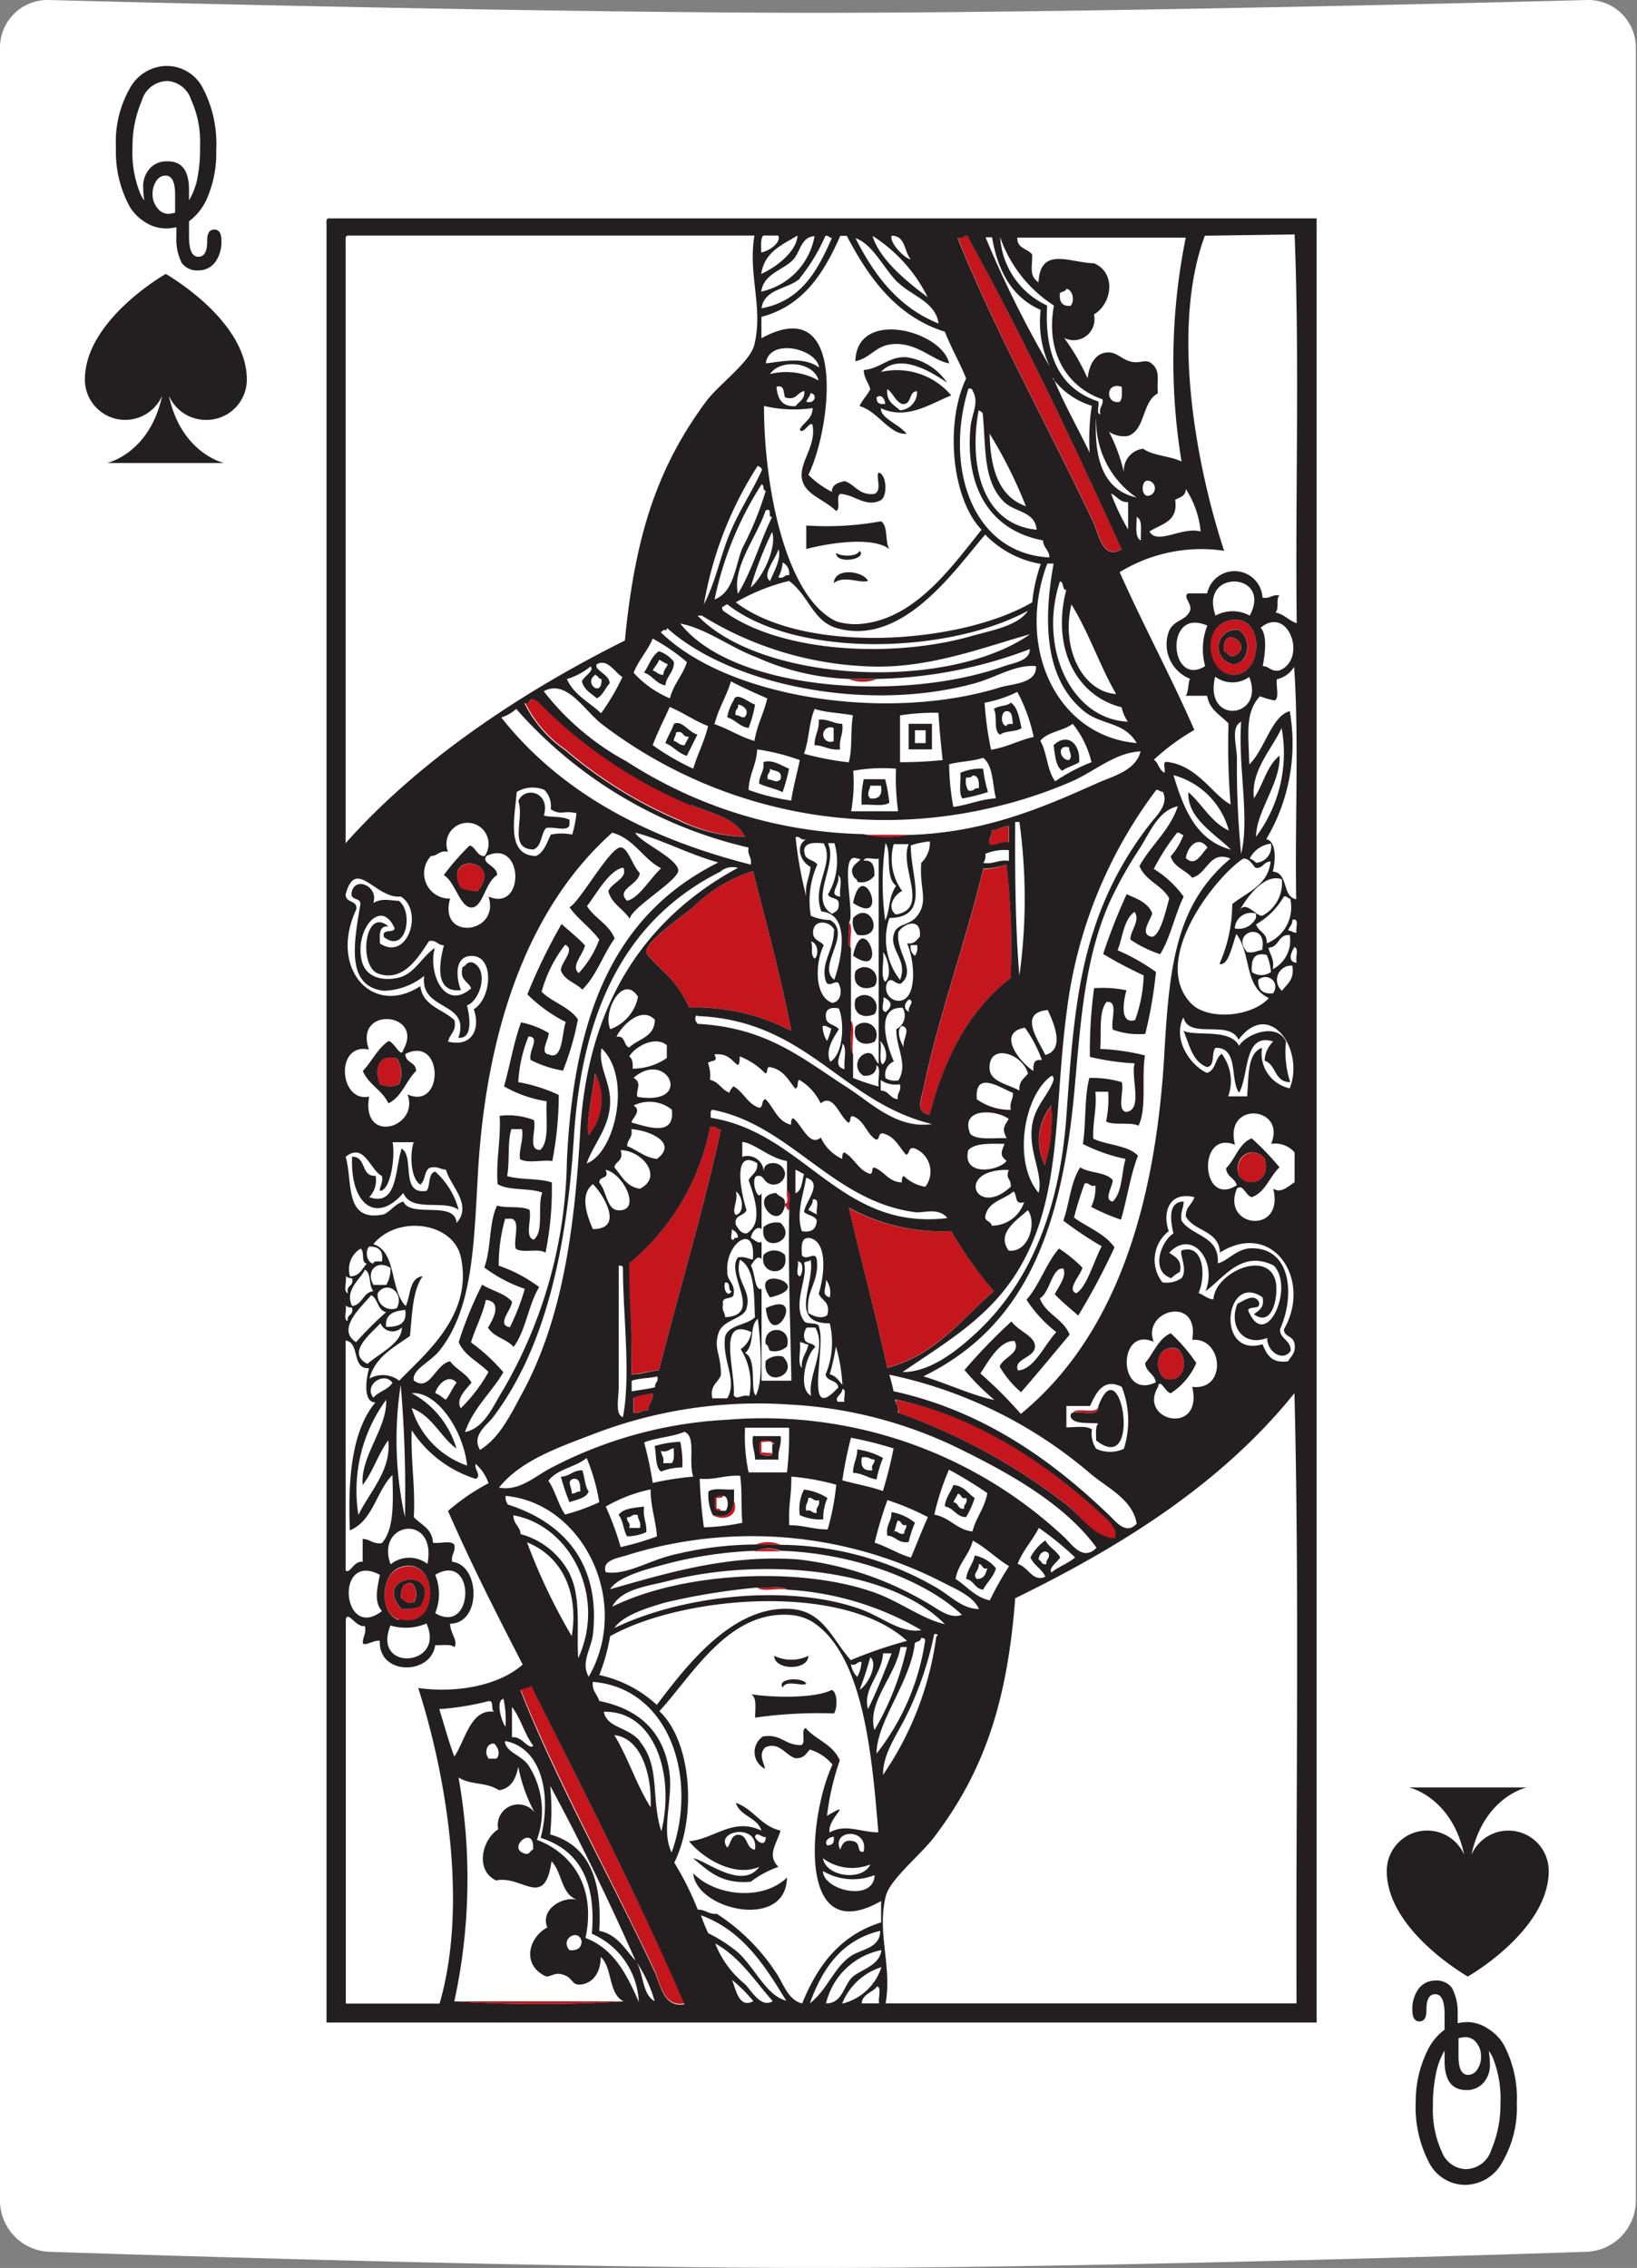 <svg xmlns="http://www.w3.org/2000/svg" viewBox="0 0 101.07 140"><rect x="0" y="0" width="101.07" height="140" fill="#808080" stroke="none"/><defs><style>.cls-1{fill:#fff;}.cls-2,.cls-4{fill:#231f20;}.cls-3{fill:#c4161c;}.cls-3,.cls-4{fill-rule:evenodd;}</style></defs><title>Монтажная область 46</title><g id="cards"><path class="cls-1" d="M98,0S68.82.79,50.53.79,3,0,3,0A2.94,2.94,0,0,0,0,3V135.9A3.17,3.17,0,0,0,3,139s29.21,1,47.5,1S98,139,98,139a3.17,3.17,0,0,0,3-3.13V3A2.94,2.94,0,0,0,98,0Z"/><path class="cls-2" d="M12.76,12.3a3.5,3.5,0,0,1-1.09,1.36v.93q0,1.26.57,1.26t.55-1q0-.68.44-.68t.44.68a2.11,2.11,0,0,1-.39,1.34,1.27,1.27,0,0,1-1,.5,1.18,1.18,0,0,1-1.06-.46,3.25,3.25,0,0,1-.33-1.61v-.59a3.35,3.35,0,0,1-.59.07A2.36,2.36,0,0,1,9,13.74a2.93,2.93,0,0,1-1-1A7.08,7.08,0,0,1,7.16,9.1,6.68,6.68,0,0,1,8,5.48a2.63,2.63,0,0,1,2.29-1.41,2.51,2.51,0,0,1,2.24,1.38,7.41,7.41,0,0,1,.82,3.79A7.05,7.05,0,0,1,12.76,12.3Zm-1.09-.58q0,.17,0,.65a4.67,4.67,0,0,0,.46-1.1A9.31,9.31,0,0,0,12.35,9a6.22,6.22,0,0,0-.55-2.84A1.65,1.65,0,0,0,10.34,5,1.67,1.67,0,0,0,8.75,6.23a7.17,7.17,0,0,0-.57,2.88A6.77,6.77,0,0,0,8.68,12a2.47,2.47,0,0,0,.23.38,5.79,5.79,0,0,1-.07-.83,1.64,1.64,0,0,1,.41-1.15,1.37,1.37,0,0,1,1.06-.44Q11.67,9.92,11.67,11.72ZM10.39,13.2a2,2,0,0,0,.42-.07V12q0-1.16-.59-1.16a.68.68,0,0,0-.57.33,1.39,1.39,0,0,0-.23.81,1.29,1.29,0,0,0,.28.84A.86.86,0,0,0,10.39,13.2Z"/><path class="cls-2" d="M88.1,126.65a3.5,3.5,0,0,1,1.09-1.36v-.93q0-1.26-.57-1.26t-.55,1q0,.68-.43.68t-.44-.68a2.11,2.11,0,0,1,.39-1.34,1.27,1.27,0,0,1,1-.5,1.18,1.18,0,0,1,1.06.46A3.25,3.25,0,0,1,90,124.3v.59a3.36,3.36,0,0,1,.59-.07,2.36,2.36,0,0,1,1.25.39,2.93,2.93,0,0,1,1,1,7.08,7.08,0,0,1,.81,3.64,6.68,6.68,0,0,1-.89,3.61,2.63,2.63,0,0,1-2.29,1.41,2.51,2.51,0,0,1-2.24-1.38,7.41,7.41,0,0,1-.82-3.79A7.05,7.05,0,0,1,88.1,126.65Zm1.09.58q0-.17,0-.65a4.67,4.67,0,0,0-.46,1.1,9.31,9.31,0,0,0-.26,2.31,6.23,6.23,0,0,0,.55,2.84,1.65,1.65,0,0,0,1.47,1.07,1.67,1.67,0,0,0,1.58-1.18,7.17,7.17,0,0,0,.57-2.88,6.77,6.77,0,0,0-.49-2.86,2.48,2.48,0,0,0-.23-.38,5.79,5.79,0,0,1,.07.83,1.64,1.64,0,0,1-.41,1.15,1.37,1.37,0,0,1-1.06.44Q89.19,129,89.19,127.23Zm1.28-1.48a2,2,0,0,0-.42.07v1.1q0,1.16.59,1.16a.68.68,0,0,0,.57-.33,1.39,1.39,0,0,0,.23-.81,1.29,1.29,0,0,0-.28-.84A.86.86,0,0,0,90.47,125.75Z"/><path class="cls-2" d="M12.75,25.92a2.49,2.49,0,0,0,2.49-2.49c0-3.69-5-6.51-5-6.52s-5,2.84-5,6.52a2.49,2.49,0,0,0,4.77,1c-.77,3.58-3.4,4.15-3.4,4.15h7.22s-2.64-.58-3.4-4.15A2.49,2.49,0,0,0,12.75,25.92Z"/><path class="cls-2" d="M88.11,113a2.49,2.49,0,0,0-2.49,2.49c0,3.69,5,6.51,5,6.52s5-2.84,5-6.52a2.49,2.49,0,0,0-4.77-1c.77-3.58,3.4-4.15,3.4-4.15H87s2.63.57,3.4,4.15A2.49,2.49,0,0,0,88.11,113Z"/><path class="cls-3" d="M69.26,33.89c-1.16.74-1.44-1-1.71-1.58-2.64-5.64-6.22-12.07-8.42-17.64.28.06.35-.09.53-.13s.12.05.13.13C63.15,20.77,66.42,27.69,69.26,33.89Z"/><path class="cls-4" d="M58.6,22.43c-1-.15-2-1.35-3.55-1.18-1,.1-1.3.85-2.24,1.05C52.89,19,58.18,20.43,58.6,22.43Z"/><path class="cls-4" d="M54.91,33.89c-1.1-.81-3.83-.34-5.13,0V32.44a18.82,18.82,0,0,0,4.61-.26C54.85,32.45,54.62,33.43,54.91,33.89Z"/><path class="cls-4" d="M53.07,34c.51.52-1.46.87-1.45.13C51.93,34.37,52.92,34.38,53.07,34Z"/><path class="cls-4" d="M53.59,35.86c-.53.17-1.45-.37-2.11.13C51.53,35,53.32,35.25,53.59,35.86Z"/><path class="cls-3" d="M75.71,38.36c2.38-.8,2.36,3.24.53,3.29S74.16,38.88,75.71,38.36Zm.4,2.63c1,0,1.27-1.45.39-2.11A1.07,1.07,0,1,0,76.11,41Z"/><path class="cls-4" d="M76.5,38.89c.88.65.57,2.11-.39,2.11A1.07,1.07,0,1,1,76.5,38.89Zm-.92,1.32c.25.06.24.38.66.26C77.47,39.82,75.37,38.46,75.58,40.21Z"/><path class="cls-3" d="M76.24,40.47c-.42.11-.41-.21-.66-.26C75.37,38.46,77.47,39.82,76.24,40.47Z"/><path class="cls-3" d="M52.41,41.92h1.71A2.31,2.31,0,0,1,52.41,41.92Z"/><path class="cls-3" d="M46,51.66a10.11,10.11,0,0,1-4.08-1.05,27.36,27.36,0,0,1-7-4.34,7.54,7.54,0,0,1-2.5-2.9c.36.1.26-.26.53-.26.11,0,.13.13.26.13a28.91,28.91,0,0,0,9.48,6.45C43.79,50.19,45.37,50.42,46,51.66Z"/><path class="cls-3" d="M62.28,51v1.05c-.54-.1-.68.2-1.19.13-.11-.46.2-.51.13-.92C61.65,51.24,61.81,51,62.28,51Z"/><path class="cls-3" d="M53.33,51.53H56.1A5.88,5.88,0,0,1,53.33,51.53Z"/><path class="cls-3" d="M29.5,55a2.47,2.47,0,0,1-1.05-.13C27.27,52.56,31.09,53,29.5,55Z"/><path class="cls-3" d="M62.15,53.37a43.12,43.12,0,0,1,.26,7c-2.54,1.94-4.09,4.86-5,8.43-.92-.09-.5-1-.39-1.58.88-4.3,2.69-9.32,3.69-13.56A5.2,5.2,0,0,0,62.15,53.37Z"/><path class="cls-3" d="M46.49,53.77c.83,3.25,1.7,6.46,2.37,9.87a12.89,12.89,0,0,0-6.32-1.45,6.78,6.78,0,0,0-1.19-1.84c-.16-.22-1.44-1.36-1.45-1.58,0-.66,2.1-2.12,2.9-2.77A9.16,9.16,0,0,1,46.49,53.77Z"/><path class="cls-3" d="M52.41,56.93c.3.27,0,1.09.13,1.58C52.24,58.24,52.49,57.41,52.41,56.93Z"/><path class="cls-3" d="M52.54,63c.3.44,0,1.45.13,2.11C52.37,64.65,52.63,63.64,52.54,63Z"/><path class="cls-3" d="M24.5,65.35a1.68,1.68,0,0,1,.13,1.58,1.5,1.5,0,0,1-1.19,0C23.13,66.15,23.28,65,24.5,65.35Z"/><path class="cls-3" d="M36.75,66.27a3.44,3.44,0,0,1-.4,3.82C36.14,69.35,36.6,67.48,36.75,66.27Z"/><path class="cls-3" d="M64.92,68.25a10.27,10.27,0,0,1-.39,3.69A3.4,3.4,0,0,1,64.92,68.25Z"/><path class="cls-3" d="M44.51,69.69c-1.1,5.13-2.57,9.9-3.82,14.88-.6.06-1.08.24-1.71.26.07-2.92-.18-3.94-.13-6.85a14.56,14.56,0,0,0,5-8.43C44.23,69.45,44.19,69.75,44.51,69.69Z"/><path class="cls-3" d="M76.5,72.59c-.38-1.32,1-1.88,1.58-1.05C78.5,72.9,77.09,73.4,76.5,72.59Z"/><path class="cls-3" d="M48.59,73.51c.3.14.05.83.13,1.19-.17,0-.12-.23-.26-.26V74.3C48.75,74.29,48.52,73.74,48.59,73.51Z"/><path class="cls-3" d="M52.41,74.57A12,12,0,0,0,58.73,76a24,24,0,0,0,2.63,3.69c-2,1.77-3.62,3.93-6.58,4.74C54.06,81.08,53.18,77.88,52.41,74.57Z"/><path class="cls-3" d="M71.89,85.1c-.66-.53-.52-2.16.79-1.84C73.37,83.72,73.24,85.5,71.89,85.1Z"/><path class="cls-3" d="M40.3,86c0,.47-.24.64-.26,1.05-.42-.06-.47.24-.92.13v-.92A5,5,0,0,1,40.3,86Z"/><path class="cls-3" d="M55.31,86.41c5,.93,9.38,4,12.64,7,.4.37,1.17.95.92,1.58-1.31-.06-2.09-1.35-3-2.11a37.44,37.44,0,0,0-10.4-5.66C55.53,86.8,55.3,86.72,55.31,86.41Z"/><path class="cls-3" d="M46.62,95.36a2,2,0,0,1,1.58,0Z"/><path class="cls-3" d="M46.62,95.76a2,2,0,0,1,1.58,0Z"/><path class="cls-3" d="M24.63,96.81c2.48-1,2.7,3.94,0,3.16C23.4,99.61,23.51,97.26,24.63,96.81Zm.13,2.5a2.85,2.85,0,0,0,1.18-.13C27.37,96.68,22.92,97.19,24.76,99.31Z"/><path class="cls-4" d="M25.95,99.18a2.85,2.85,0,0,1-1.18.13C22.92,97.19,27.37,96.68,25.95,99.18Zm-1.18-.53c.23.12.34.37.79.26a1,1,0,0,0-.13-1.18C24.83,97.67,24.76,98.13,24.76,98.66Z"/><path class="cls-3" d="M25.42,97.73a1,1,0,0,1,.13,1.18c-.46.1-.56-.15-.79-.26C24.76,98.13,24.83,97.67,25.42,97.73Z"/><path class="cls-3" d="M46.75,98c.57.08,1.49-.17,1.84.13C48,98,47.1,98.3,46.75,98Z"/><path class="cls-4" d="M47.8,102.21a2.4,2.4,0,0,0,2.11,0C49.9,103.14,47.82,103.12,47.8,102.21Z"/><path class="cls-4" d="M49.78,103.92c-.17.23-1.28-.28-1.45.26C47.91,103.61,49.49,103.49,49.78,103.92Z"/><path class="cls-3" d="M42.27,123.67c-1.31.26-1.5-1.23-1.84-2-2.63-5.62-6-11.66-8.29-17.38.17-.13.49-.13.66-.26C36,110.46,39.48,117.29,42.27,123.67Z"/><path class="cls-4" d="M51.36,104.32c.36.15.35,1.14.13,1.45a27.49,27.49,0,0,0-4.87.26c0-.54.13-1.27-.26-1.45C47.41,104.76,50.16,104.9,51.36,104.32Z"/><path class="cls-4" d="M42.8,115.64c1.36,1.4,4.27,1.73,5.79.26C48.54,119.17,43,117.92,42.8,115.64Z"/><path class="cls-3" d="M28.06,123.54H38.59A84.6,84.6,0,0,1,28.06,123.54Z"/><path class="cls-4" d="M20.29,13.48h61V124.85H20.16v-111C20.15,13.69,20.13,13.5,20.29,13.48Zm1.05,1.45V52.05c4.43-5,10.68-9.24,17.24-12.51.63-6.5,2-10.67,5-14.74.82-1.1,2.76-2.46,3-3.55.55-2.28-.41-4.3,0-6.71H21.47C21.32,14.56,21.33,14.74,21.34,14.93ZM47,15.59c.54-.12,1.24-.63,1.05-1.05h-.92C46.94,14.73,47,15.21,47,15.59Zm0,1.32c1-.46,2.18-1.4,2.24-2.37C48.29,15.11,47.2,15.56,47,16.9ZM49,16c-.6.67-1.85.87-2,2a4.26,4.26,0,0,0,3.29-3.42C49.47,14.63,49.42,15.5,49,16Zm.39,1.19c-.71.66-2.21.62-2.37,1.84,2.45-.45,3.46-2.33,4.34-4.34-.17,0-.18-.17-.4-.13A11.29,11.29,0,0,1,49.38,17.17Zm10.27,6.19c-.4-1-.93-1.88-1.32-2.9-3-.95-4.68-3.3-6.06-5.92h-.4c-1,2.27-2.27,4.32-4.87,5v1.32c5.41-2.95,4.26,5.72,2.9,8.43a5.53,5.53,0,0,0,1.45,1.05c0-.45.39-.57.79-.66.66.21.86.89,1.84.79.5-.2.06-1.13.26-1.32.5.12.56,1.45.13,1.71-.94.47-1.63-.36-2.5-.39-.3.14.06.94-.26,1.05-.74-.73-1.94-1-2.11-2s.89-2,.66-3.29c-.12-.36-.62.67-.79.26.24-.46.78-.63.79-1.32a8,8,0,0,1-3-.13c0,5.15,1.39,11.89,4.48,13.3a4,4,0,0,0,1.71.13c3.25-.4,5.5-3.63,7.24-5.79C58.77,30.8,58.32,26.17,59.65,23.36Zm-4.21-5.92c-.94-.94-1.53-2.36-2.63-2.76,1.16,2.3,2.65,4.28,5.13,5.27C57.76,18.62,56.27,18.26,55.44,17.43Zm1.84.92a9.43,9.43,0,0,0-3.42-3.82C54.3,16,55.95,17.36,57.28,18.35ZM56.23,16c-.42-.45-.3-1.45-1.18-1.45C54.9,15,55.9,16,56.23,16Zm3.55-1.32c0-.08,0-.16-.13-.13s-.25.19-.53.13c2.21,5.57,5.78,12,8.42,17.64.27.58.55,2.32,1.71,1.58C66.42,27.69,63.15,20.77,59.78,14.67Zm14.61-.13C72.19,20.46,74,29.23,75.58,34a9.63,9.63,0,0,0-6.45,1.32c1.47,3.31,3.16,6.41,4.61,9.74a13.53,13.53,0,0,0-2.5,1.84c.3.18.31.66.66.79.07-.19-.15-.68.13-.66,1.91.21,2.85,2.06,3.95,2.63a43.63,43.63,0,0,1-.13-5c-.49-.52-1.18-.84-1.32-1.71H73.21c.18-.26.13-.75.26-1.05A2.29,2.29,0,0,1,72.16,39c.29-.76,1.06-.65,1.32-1.32.12-.44-.47-.83-.13-1.05h1.18a1.73,1.73,0,0,1,3.42.26c.49.09.57-.22,1.05-.13-.25.19,0,.86-.26,1.05.56.1.82.5,1.32.66-.09-7.94.18-16.24-.13-24Zm-9.61,8a6.49,6.49,0,0,1-.53-3.42c-1.74-.76-2.64-2.36-3-4.48h-.4A65.33,65.33,0,0,0,64.78,22.57Zm.26.79c.66,1.62,1.5,3.06,2.24,4.61a13.15,13.15,0,0,1,.13-2.9A4.73,4.73,0,0,1,65,23.36Zm-3.29-8.69a5,5,0,0,0,2.9,4.21c-.18,3.21.88,5.18,3.16,5.92.08.23-.16.77.13.79-.11-.46.2-.51.13-.92-2.14-.73-3.54-2.84-3-5.79A8.2,8.2,0,0,1,61.76,14.67Zm5.92,11.19c-.12,2.58.49,4.42,2.5,4.87A5.73,5.73,0,0,1,67.68,25.86ZM63.73,15.72c0,.83-.19,1.31.39,1.71.1-2.27,2-1.19,3.42-1.18,1.39.58,1.13,2.5,0,3.16a1.29,1.29,0,0,1-1.84,1.45,13.3,13.3,0,0,1,1.45,2.5c.07-.66.35-1.44,1.05-1.58s.94.35,1.58.53.92-.2,1.32.13c.58.48.3,1,.39,1.84-1,.53-.75,2.24-1.84,2.63a1.63,1.63,0,0,1-1.18-.26,10.71,10.71,0,0,1,.92,2.5,1.35,1.35,0,0,1,1.19-1.45c.61.44,1.66.44,2.37.79a38.28,38.28,0,0,1,.26-13.82H62.81C62.78,15.36,63.46,15.33,63.73,15.72Zm1.71,2.37c-.05.54.13.83.66.79.27-.31.13-1-.26-1.05C65.8,18,65.55,18,65.44,18.09ZM47.28,22.43c.91-.09,2.35-.46,3.29.26C50.42,21.52,47.5,20.83,47.28,22.43Zm.26.66a4.08,4.08,0,0,1,3,.4C50.26,22.34,48.19,22.13,47.54,23.09ZM69.13,24.8c.18-.17.13-.57.13-.92C68.22,23.53,68.26,25,69.13,24.8Zm-20,.26c.2-.28.57-.39.53-.92-.46.07-.45.61-1.19.39-.12-.28,0-.79-.53-.66C48,24.58,48.26,25.13,49.12,25.07Zm15.66,9.35c0-.46-.38-.59-.39-1.05-3.22-.6-4.83-3.19-4.48-7,.07-.8.56-1.51.13-2.24,0-.1-.11-.15-.26-.13C58.3,28.82,60,34.16,64.78,34.41Zm-15-9.61c.52.16.71-.46.26-.53C50,24.47,49.85,24.61,49.78,24.8ZM64,32.7c-.09-1.14-1.33-1.07-2-1.71-1.3-1.28-1.12-3.21-1.32-5.4,0-.15-.15-.2-.26-.26C59.79,28.8,60.69,32.38,64,32.7Zm-.66-1.45a28.38,28.38,0,0,0-2.24-4.48C61.15,29,61.69,30.66,63.34,31.25ZM43.46,37.31c.73-1.41,1-2.92,1.58-4.34s1.4-2.62,2-3.95c0-.15-.15-.21-.26-.26A22.84,22.84,0,0,0,43.46,37.31Zm27.38-7.64c-.4,0-.41,1.08.13.92A.47.47,0,0,0,70.84,29.67ZM44.12,37c1.2-.45,1.27-2.07,1.71-3.16a19.65,19.65,0,0,0,1.45-3.55c-.22,0-.07-.37-.26-.39A21,21,0,0,0,44.12,37Zm28.43-6.19c.23,1.41-.85,1.52-1.58,2,.48.86,2-.32,3.16,0a5.86,5.86,0,0,0-.92-2.63C73.22,30.65,72.82,30.69,72.55,30.86Zm-2.9,1.84V31c-.56,0-.67-.38-1.05-.53A13.56,13.56,0,0,0,69.66,32.7ZM45.56,36.65c.87-1.41,1.36-3.21,2.11-4.74-.32.05.07-.6-.4-.4C46.75,33.11,45.19,35,45.56,36.65Zm24.62-4.74c0,.54-.13,1.27.26,1.45C70.41,32.82,70.57,32.09,70.18,31.91ZM46.35,36.26c.78-.65,1.63-2.54,1.32-3.42A21.66,21.66,0,0,0,46.35,36.26ZM60.83,33C59.07,35,55.77,40,51.62,38.76c-1.44-.45-1.69-2-2.9-2.9a12.44,12.44,0,0,0-3.29,1.32c4.22,3.23,13.84,2.61,18.3,0a10,10,0,0,1,.53-2.37A6.17,6.17,0,0,1,60.83,33Zm-13.3,2.9c.21-.54.75-1.44.53-2C47.93,34.44,47,35.5,47.54,35.86Zm.53-.26c.37.11.34-.19.66-.13a.75.75,0,0,0-.4-.79A2.16,2.16,0,0,1,48.07,35.6ZM70.18,45.87c-.77-1.34-2.21-1.09-3.29-2-2.41-2-2.48-5.53-1.84-9.08h-.39C62.71,40,65.25,45.44,70.18,45.87ZM75.05,38a2.2,2.2,0,0,1,2.11,0C78.6,35.31,74,35.08,75.05,38Zm-5.4,6.58a2.61,2.61,0,0,1-.4-.92c-2.8-.69-4.34-3.67-3.42-7.24-.27,0-.12-.49-.39-.53C64.09,40,66.15,44.42,69.66,44.55ZM44.91,37.31c-.13,0-.16.11-.26.13s-.08.15,0,.26c3.6,2.65,10.58,2.91,15.27,1.58,1.37-.39,2.92-.64,3.55-1.58C58.63,40.34,49.25,40.69,44.91,37.31Zm24,5.53c-1-1.72-1.7-3.83-2.76-5.53C65.49,40.07,66.87,42.68,68.87,42.84ZM63.6,39.15c-2.67.74-5.89,2-9.35,2A21,21,0,0,1,43.33,38h-.26C47,42.13,58.48,42.72,63.6,39.15Zm12.64,2.5c1.83-.06,1.85-4.09-.53-3.29C74.16,38.88,74.56,41.71,76.24,41.65Zm-23.83.26a15.16,15.16,0,0,1-5.66-1.32C45,39.93,43.66,38.82,42,38.49c3.31,4.21,13.84,4.85,20,2.63.53-.19,1.61-.32,1.58-1.05a27.88,27.88,0,0,1-9.48,1.84Zm22-.79a3.92,3.92,0,0,1,.13-2.5C71.86,37.43,72.2,42.47,74.39,41.13Zm3.42-2.37c.44.45.26,1.72.13,2.37.43,0,.5.38,1.05.26C80.73,40.68,79.55,37.31,77.82,38.76ZM60.18,42.18c-6.87,1.88-15.24,0-19-3.42,0,.08,0,.16-.13.13s-.16.11-.26.13c4.15,4.08,14,5.56,20.93,3.42.76-.24,2.32-.23,2.24-1.32C62.7,41,61.5,41.82,60.18,42.18ZM40.3,39.42c-.32.77-.87,1.32-1.18,2.11a6.41,6.41,0,0,0,2.24,1.58c.22-.88.79-1.41,1.05-2.24A12.31,12.31,0,0,0,40.3,39.42ZM35,41.92c.45,1,1.39,1.42,2.11,2.11a13.61,13.61,0,0,0,1.32-2.24c-.47-.26-.9-1.16-1.58-.79-.22.36.79.61.79,1.19-.28.29-.41.73-.79.92-.35-.31-.79-.52-.92-1.05.1-.3.81-.67.53-.92A4.2,4.2,0,0,1,35,41.92Zm43.84,0c-.08.4.17,1.13-.13,1.32a4.9,4.9,0,0,1-.92-.26c-.94,1-.7,2.35-.66,4.21.95-.9,1.38-3,2.5-3.29a11.53,11.53,0,0,1-1.45,7.9c.66.14.57,1.41.4,2,1,.08.55,1.55,1.45,1.71-.09-4.74.18-9.83-.13-14.35A1.64,1.64,0,0,1,78.87,41.92Zm-3.82-.13c-.71,3,3.12,2.56,2.11,0A1.79,1.79,0,0,1,75.05,41.79Zm-30.94,2.9c.89.3,1.59.78,2.5,1.05.16-1,.58-1.7.79-2.63-.76-.33-1.52-.67-2.24-1.05C44.85,43,44.37,43.71,44.12,44.68Zm12,6.85c4.65-.12,8.25-1.67,11.58-3.16,1-.46,2.46-.78,2.76-2-1.57.08-2.8,1.21-4.21,1.84a28.07,28.07,0,0,1-4.74,1.58,28.8,28.8,0,0,1-24.35-5.13c-1.08-.86-2.15-2.76-3.55-2a16.29,16.29,0,0,0,5.13,4.34,28,28,0,0,0,14.61,4.48A5.88,5.88,0,0,0,56.1,51.53Zm6.71-8.82a7.64,7.64,0,0,1-2,.66,20.42,20.42,0,0,0,.4,2.9c1-.16,1.7-.58,2.63-.79A10.38,10.38,0,0,0,62.81,42.71Zm-20.14,7a28.91,28.91,0,0,1-9.48-6.45c-.13,0-.16-.11-.26-.13-.26,0-.17.36-.53.26a7.54,7.54,0,0,0,2.5,2.9,27.36,27.36,0,0,0,7,4.34A10.11,10.11,0,0,0,46,51.66C45.37,50.42,43.79,50.19,42.67,49.68ZM40.3,46a15.19,15.19,0,0,0,2.5,1.45c.27-.91.69-1.68.92-2.63-.85-.33-1.54-.83-2.37-1.18C41,44.42,40.61,45.17,40.3,46Zm-8.43-2.24a2.5,2.5,0,0,1-.92.53c3.6,4.56,8.89,7.43,15.4,9.08.09-.49-.23-.57-.13-1.05A27.28,27.28,0,0,1,31.87,43.76Zm18.43,0c-.35.79-.35,1.94-.66,2.77a18.59,18.59,0,0,0,2.76.53c.24-.82.1-2,.26-2.9C51.9,44,51,44,50.3,43.76Zm5.27.39v2.9a25.36,25.36,0,0,0,2.63-.13C58.1,46,58,45,57.94,44A13.62,13.62,0,0,0,55.57,44.16Zm21.06.4c-.65.33-.28,1.42-.26,2.24a54.34,54.34,0,0,0,.26,5.92C77.17,50.48,76.43,47.31,76.63,44.55Zm-10.4.13c-.57.44-1.54.48-2,1.05.42.72.42,1.86.92,2.5a11,11,0,0,1,2.24-1.18A6,6,0,0,0,66.23,44.68Zm12.9.26c-.61,1.32-1.92,2.64-1.71,4.34.57-.83.78-2,1.58-2.63.09,1.63-1.45,3.46-1.45,5A8.61,8.61,0,0,0,79.13,44.95ZM46.75,46.26c-.05,1-.5,1.52-.53,2.5a13.19,13.19,0,0,0,2.63.66c.13-.88.36-1.66.53-2.5A13.23,13.23,0,0,0,46.75,46.26Zm11.85.92a15.27,15.27,0,0,0,.26,2.63c.93-.12,1.64-.47,2.63-.53-.23-.86-.15-2-.79-2.5C60.05,47,59.25,47,58.6,47.18Zm-5.92.4a10,10,0,0,1-.13,2.5h2.9a15.19,15.19,0,0,1-.13-2.63A10.36,10.36,0,0,0,52.67,47.58ZM76,52.45c-1-1-2.71-1.94-2.63-3.55.87.75,1.39,1.85,2.5,2.37a4.84,4.84,0,0,0-3.42-3.42C73.08,49.9,73.83,51.87,76,52.45Zm-42-2.5a1.41,1.41,0,0,0-.39-1.19,1.9,1.9,0,0,0-1.71.13c-.09,1.44-.72,3.92,1.19,3.95.51-.23.67-.82.92-1.32a3.21,3.21,0,0,1,1.32,0,7.15,7.15,0,0,0,.26-1.32C34.74,50,34.68,50.37,34,49.95Zm37.39-1.19a28.47,28.47,0,0,0-5.53,13.69c-.8,6-.27,11.32-2.9,15.8-1.79,3.05-4.55,4.6-7.24,6.45,1.59,0,3.09-1.12,4.21-2.11,3.57-3.13,5.5-7.75,5.92-13.82.3-4.21.56-8,1.71-11.45A21,21,0,0,1,71,50.87c.36-.48,1.2-1.21.79-2C71.59,48.89,71.58,48.73,71.37,48.76Zm-10,37.65a14.62,14.62,0,0,1-1.84-1.84,34.15,34.15,0,0,1,2.9-3c.44.62,1.49.91,1.45,1.58s-1.36.74-1.05,1.45c1-.06,1.64-1.6,2.37-2.37a7.9,7.9,0,0,1-1.84-2c.8-.91,1.2-2.23,2-3.16a8.63,8.63,0,0,1,1.45,1.18c-.09.44-1,1.36-.39,1.58.64-.33,1.1-2,1.58-2.9a22.29,22.29,0,0,1-2.37-1.58c.38-1.07.46-2.44,1.05-3.29.55.37,1.58.27,2,.79,0,.39-.59,1.24,0,1.32.59-.55.54-1.74.79-2.63a10.7,10.7,0,0,1-2.63-.92c.2-1.29.08-2.9.4-4.08a6.54,6.54,0,0,1,2,.26c.15.56-.31,1.71.26,1.84,1.07-.11.29-2.08.53-3a15.17,15.17,0,0,1-2.76-.4A29.08,29.08,0,0,1,67.55,61a7.4,7.4,0,0,1,2,.13c-.13.44-.51,2.14.53,1.84a8.65,8.65,0,0,0,.53-2.76,26.84,26.84,0,0,1-2.5-1.32,35.31,35.31,0,0,1,1.45-3.69c.64.28,1.32.52,1.58,1.18-.08.39-.85,1.33,0,1.45.5-.12.82-1.54,1.05-2.37-.45-.83-1.47-1.08-1.84-2,.72-1.3,1.86-2.18,2.37-3.69-1.22.27-1.73,1.63-2.37,2.63a24.7,24.7,0,0,0-1.84,3.29C67,59.11,66.74,62.8,66.36,67.06c-.77,8.76-3,14.8-9.35,17.9C58.43,85.39,60.18,86.19,61.36,86.41ZM27.66,52.58c-.55-.11-.62.26-1.05.26a1.56,1.56,0,0,0,1.18,2.63c-.75,2.65,3.12,2.18,2.37-.13,2.27,1,2.19-3.61-.13-2.5-.33.49.68.59.66,1.18-.74.44-.87,2-1.58,2s-1-1.58-1.71-2A14.71,14.71,0,0,1,29,52.19c.4.12.41.64.92.66A1.3,1.3,0,1,0,27.66,52.58Zm35.28,7.64a34.7,34.7,0,0,0,0-9.48h-.26C62.66,53.48,62.68,57.32,62.94,60.22Zm-1.71-9c.06.42-.24.46-.13.92.51.07.64-.23,1.19-.13V51C61.81,51,61.65,51.24,61.23,51.26Zm-19.35,2.5c0,.65-2.87,2.27-3,3-.39-.62-1.11-.91-1.32-1.71.21-.53,1.24-.81.92-1.45-.87.15-1.6,1.55-2.24,2.37.47.76,1.35,1.11,1.71,2-.72,1-1.12,2.3-2,3.16-.4-.43-1.1-.56-1.32-1.19,0-.51.93-1.29.26-1.58a8.33,8.33,0,0,0-1.45,2.9c.66.66,1.71.92,2.24,1.71a17,17,0,0,1-.92,3.16,6.91,6.91,0,0,1-2-.66c-.14-.59.63-1.42-.13-1.45A8.67,8.67,0,0,0,32,66.8a10.08,10.08,0,0,1,2.5.79,21.92,21.92,0,0,1-.4,4.08c-.62-.09-1.58.17-2-.13-.06-.72.23-1.08.13-1.84h-.66c-.25.8-.09,2-.26,2.9.82.24,2,.13,2.76.39a19.74,19.74,0,0,1-.39,4.34c-.4-.3-1.47.06-1.84-.26-.15-.56.31-1.71-.26-1.84h-.39a10.42,10.42,0,0,0-.4,2.9,9.05,9.05,0,0,1,2.5,1.32c-.67,1.09-.82,2.69-1.58,3.69-.43-.49-1.24-.6-1.58-1.19.33-.53.9-1.59-.13-1.71-.23,1-.65,1.72-.92,2.63a11.21,11.21,0,0,1,2,1.84c-.75,1.27-1.85,2.19-2.37,3.69,1.23-.25,1.74-1.64,2.37-2.63A29,29,0,0,0,35,71.67c.43-9.29,3.07-15.29,9.35-18.43-1.75-.48-3.69-1.49-5.13-1.84C39.51,52,41.9,53,41.88,53.77ZM37.8,51.4C32.75,55.89,30,63.28,29.5,72.59c-.25,4.46-.35,8.26-2.37,10.79-.56.7-1.73,1.18-1.58,1.84,1,.73,1.3-1,2.24-1.19.37.51,1,.74,1.32,1.32-.31.39-1,1-.66,1.58a9.94,9.94,0,0,0,1.71-2.24c-.61-.62-1.48-1-1.84-1.84a23.42,23.42,0,0,1,1.45-3.55c.59.38,1.4.53,1.84,1.05,0,.48-1,1.43-.13,1.58a13.77,13.77,0,0,0,.92-2.37,9,9,0,0,1-2.5-1.32c.43-1.11.28-2.8.79-3.82.57.18,1.48,0,2,.26.15.56-.31,1.71.26,1.84.66-.48.21-2.07.53-2.9-.79-.31-2.09-.1-2.76-.53-.1-1.55.21-2.69.13-4.21a4.4,4.4,0,0,1,2.11.26c.18.57-.41,1.9.4,1.84.59-.55.32-2,.39-3a7.55,7.55,0,0,1-2.63-.92c.37-1.3.6-2.74,1.05-3.95a5.32,5.32,0,0,1,1.71.66c0,.39-.58,1.24,0,1.32.88.4.8-1.31,1.05-2a9.36,9.36,0,0,1-2.37-1.71,34.48,34.48,0,0,1,2.11-4.34c.49.44,1,.84,1.45,1.32-.13.59-.9,1.28-.39,1.71A6.3,6.3,0,0,0,37,58c-.54-.74-1.31-1.24-1.84-2,.57-.22,2.51-3.72,3.16-3.69.45,0,.74,1.16,1.18,1.58-.07.75-1.51,1-.79,1.71.72-.13,1.42-1.37,2.11-2C39.67,53,39.17,51.78,37.8,51.4Zm33.44,2.24a6.4,6.4,0,0,1,1.84,1.71c-.55,1.12-.81,2.53-1.45,3.55A7.2,7.2,0,0,1,69.79,58c0-.58.63-1.15.26-1.71-.68.47-.72,1.56-1.05,2.37A12.35,12.35,0,0,1,71.37,60a26.77,26.77,0,0,1-.66,3.82,4.6,4.6,0,0,1-2-.26c-.17-.53.39-1.8-.39-1.71-.5.6-.31,1.89-.39,2.9a13.37,13.37,0,0,1,2.76.4c-.22,1.36.13,3.29-.4,4.34-.5-.25-1.52,0-2-.26a6.69,6.69,0,0,0,.13-1.84h-.79c.1,1.11-.18,1.84-.13,2.9.86.41,2.15.4,2.76,1.05-.47,1.2-.67,2.66-1.05,3.95a12.4,12.4,0,0,1-1.84-.79,2.7,2.7,0,0,0,.26-1.32c-.37.11-.34-.19-.66-.13a20.83,20.83,0,0,0-.66,2.11c.84.61,1.92,1,2.5,1.84a41.56,41.56,0,0,1-2.24,4.21c-.49-.44-1-.84-1.45-1.32.22-.44.76-1.11.53-1.58-.7-.1-.81,1.46-1.45,1.84.39,1,1.46,1.26,1.84,2.24-1,1.19-2,2.41-3,3.55a6.11,6.11,0,0,1-1.32-1.58c.2-.58,1.33-.82.92-1.58-.91-.05-1.58,1.21-2.11,2a27.09,27.09,0,0,1,2.5,2.5C68.7,82.62,71.33,74.85,71.89,65c.31-5.51.75-9.2,4.08-12-1.31-.53-1.42.95-2.37,1.18-.4-.48-1.12-.64-1.32-1.32a4.19,4.19,0,0,0,.79-1.32c-.17,0-.18-.17-.4-.13A13.5,13.5,0,0,0,71.24,53.63ZM49.78,55.35c-.1-.8.22-1.19.26-1.84-.57-.27-1-1.27-.26-1.71-.37.11-.34-.19-.66-.13A24.61,24.61,0,0,0,49.78,55.35Zm6.45-3.16c0,2,1.25,4.43-1.32,4.48a4.08,4.08,0,0,0,.66,3.82c.48-1.22-.61-1.78-.4-2.76.17-.78.93-.52,1.45-1.18.73-.94.13-1.71.26-3.29a1.71,1.71,0,0,0,.53-1.32A5,5,0,0,0,56.23,52.19Zm17,.79c.58.55.94-.27,1.32-.66C74,51.54,73.31,52.24,73.21,53Zm-23.56-.4c0,.55.59.46.79.79a5.53,5.53,0,0,0-.4,3.16,3,3,0,0,0,1.19.26c1.41.84-.86,2.87.26,3.69.54-1.56.93-4.08-.79-4.21-.65-1.57.85-3,.13-4.21C50.24,52,49.62,52,49.65,52.58Zm1.71,3.82c.19-.11.42-.2.4-.53.08-.52-.54-.34-.66-.66a4,4,0,0,0,.4-3.16h-.4C51.75,53.39,49.91,55.54,51.36,56.4Zm3.29.39c.29-.66.18-1.41.66-2.11-.72-.53-.25-2.1-.66-2.63A17.27,17.27,0,0,0,54.65,56.79ZM55.7,55c-.45.21-1,1-.39,1.45,2.12-.34.19-2.89.79-4.34h-.92A3.35,3.35,0,0,0,55.7,55Zm21.46-2a.93.93,0,0,1,.39.26,1,1,0,0,0,.92-1.18A1.67,1.67,0,0,0,77.16,53Zm-16.32-.26a.74.74,0,0,1-.13.53c.66.09.92-.22,1.58-.13v-.66A3.07,3.07,0,0,0,60.83,52.71ZM52.67,65.09v1.45a13,13,0,0,0,1.58.53c-.08-.4.17-1.13-.13-1.32,0,.45-.28.68-.79.66A.75.75,0,0,1,53.59,65c.41,0,.4.47.66.66V53c-.27.08-.87-.16-.92.13.59-.06.66.39.66.92a1,1,0,0,1-1.05.39c0-.19-.22-.22-.26-.39-.39-.73.86-1,.26-1.05-1.21-.51-.1,3.58-.53,3.95.08.49-.17,1.31.13,1.58V63C52.63,63.64,52.37,64.65,52.67,65.09ZM76.76,53c-1.78,1.17-5.83,6.39-3.16,9,1.08,1,3.7.76,4.74-.39-1.55-.72-1.06-2.68-2-3.95-.26.62-.48,2-1.05,1.84a9.15,9.15,0,0,0,.79-3.69c.92-.75,2.2-1.14,2.37-2.63-.44,0-.45.43-.92.4C77.28,53.34,77.17,53,76.76,53Zm-16.06.66c-1,4.23-2.81,9.26-3.69,13.56-.11.54-.53,1.49.39,1.58.91-3.56,2.47-6.49,5-8.43a43.12,43.12,0,0,0-.26-7A5.2,5.2,0,0,1,60.7,53.63Zm-16.19.13c-5.74,2.87-8.57,8.34-9.08,16.46-.46,7.16-1.84,13.08-5,17.25-.36.47-1.34,1.12-.79,2,1.23-.76,1.92-2.24,2.63-3.55,2.37-4.41,3.19-9.73,3.55-16.06.47-8.18,4.2-13.31,9.74-16.32A1.21,1.21,0,0,0,44.51,53.77ZM42.8,56c-.79.64-2.92,2.11-2.9,2.77,0,.22,1.28,1.36,1.45,1.58a6.78,6.78,0,0,1,1.19,1.84,12.89,12.89,0,0,1,6.32,1.45c-.67-3.41-1.54-6.62-2.37-9.87A9.16,9.16,0,0,0,42.8,56Zm9.08-.66c-.08-.4.17-1.13-.13-1.32C51.91,54.62,51.06,55.26,51.88,55.35Zm24.62.92c.4-.78,1.06.36,1.45.26a2.28,2.28,0,0,0,1.19-2.24C78.12,53.89,77,55.32,76.5,56.27Zm-51.74-.92c-1.55.19-2.79-2.48-3.42-.13,0,.57.73.32.66.92-1.72,3.65,1,6.68,3.95,4.74.16,1.25,1.39,1.41,2.11,2.11.14.71-.31.83-.39,1.32,1.5.36,2-.82,1.58-2,1.12-.67,1.29-3.31-.13-3.29-1.12,0-.94,1.44-.66,2.11-1.65.19-1.34-1.69-1.05-2.77-.42,0-.44-.35-.92-.26-.59.88-1.56,2.6-3.16,2-1.21-.47-.82-4.16.66-2.9-.59-.07-.56.49-.53,1.05C25.16,59.36,26.17,56.26,24.76,55.35Zm52.79,1.71c.13.48.71.52.66,1.18a2.39,2.39,0,0,0,1.45-2.76c-.17,0-.18-.17-.39-.13A4.68,4.68,0,0,1,77.55,57.06Zm-1.32.26a1.18,1.18,0,0,0,1.32-.66V56.4A1,1,0,0,0,76.24,57.32Zm3.29.13c.25,0,.29.15.53.13-.08-.27.21-.91-.26-.79C79.81,57.12,79.58,57.2,79.53,57.45Zm-28,0c-.2-.59-1.32-.76-1.32.13,0,.48.46.5.66.79-.52,1-.62,3.15.53,3.55.52-.08.63-.71.4-1.18-.14-.31-.61.28-.79-.13C50.62,59.46,51.49,58.67,51.49,57.45Zm3.95.13c-.19,1.18,1.18,2.37.13,3.16-.4,0-.51-.42-.79-.13a.79.79,0,0,0,.66,1.18c1.22,0,1-2.55.53-3.55.47.07.58-.21.79-.4C56.92,56.57,55.75,57,55.44,57.58ZM77,58.77c.43.08.61-.09.92-.13C78.31,56.79,75.9,57.54,77,58.77Zm1.32-.26c.08.44.38.68.26,1.32a2,2,0,0,0,1.05-2.11C78.9,57.66,79,58.46,78.34,58.5Zm-28,.66c.27-.31.14-1-.26-1.05C50.23,58.36,50,59,50.3,59.16ZM56.49,59a.85.85,0,0,0,.13-.66h-.39A.65.65,0,0,0,56.49,59Zm23.56.39c-.08-.27.16-.87-.13-.92C79.7,58.8,79.48,59.37,80.05,59.43ZM54.65,60.61c.44-.35.18-1.47-.13-1.84C54.6,59.34,54.34,60.26,54.65,60.61ZM77.29,60a1,1,0,0,0,1.18,0,3.31,3.31,0,0,0-.26-1.05C77.41,58.76,77.24,59.24,77.29,60Zm1.84,1.19c.3-.44.81-.68.66-1.58A.88.88,0,0,0,79.13,61.14Zm-1.45-.66c0,.6.3.84.92.79C79.07,60.63,78.26,60,77.69,60.48Zm-40,3a2.66,2.66,0,0,0,1.71-2C38.48,60.09,37.2,62.38,37.67,63.51Zm17-1.05c.43-.36.41-.67-.13-.92C54.59,61.81,54.35,62.4,54.65,62.45Zm1.45,0c-.14-.34.4-.63,0-.79C55.86,61.89,55.73,62.26,56.1,62.45Zm-5.13.4c.09.4.6.37.79.66-.3.48-.87,1.28-.53,2,.82-.48.89-2.42.53-3.29C51.21,62.14,50.92,62.33,51,62.85Zm4.21,2.63a.88.88,0,0,0-.53,1.05,1.12,1.12,0,0,0,.79.13c.61-1-.15-2-.13-3.16a.94.94,0,0,0,.39-1.32C53.95,62.13,54.81,64.68,55.17,65.48Zm9.35-.39c1.18-.36.54-1.89.13-2.77C62.83,62.51,64.13,64.23,64.52,65.09ZM38.06,64c.58-.1.42.55.79.66.55-.54,1.57-.63,1.58-1.71C39.62,62.09,38.42,63.26,38.06,64Zm-15.27.79c-2.12-.47-1.86,3.3,0,2.9-.51,3,3.13,1.93,2.37-.13,2.28,1,2.23-3.68-.13-2.5,0,.57.66.48.66,1.05-.62.6-.87,1.59-1.71,2-.37-.81-1.22-1.15-1.58-2,.56-.58.9-1.38,1.58-1.84.35,0,.79,1.13.92.53C26.22,62.47,21.79,62.08,22.79,64.82Zm20.27-2.11c-.1,0-.15.11-.13.26s.11.16.13.26c4.26.23,6.42,2.1,9.08,3.82,1.61,1,3.16,2.68,5.4,2.37C51.89,68,49.86,63,43.06,62.72Zm30,.13c-.67,1.35.41,2.93,1.45,3.42.56-.14.5-.91.92-1.18a2.79,2.79,0,0,1,.4,2.63H77c.1-1.22,0-2.68.92-3a2.19,2.19,0,0,0,1.71,2.5c.94-2.36-1.23-5.57-3.16-3C75.88,62.92,73.47,64.17,73.08,62.85Zm-22,1.45a2.94,2.94,0,0,0,.26-.79c-.18,0-.25-.19-.53-.13A1.74,1.74,0,0,0,51.09,64.3Zm4.74.39c-.12-.43.51-1.21-.13-1.32C55.31,63.63,55.59,64.33,55.83,64.69Zm8,1.45c0-.39,0-.74.53-.66a8.18,8.18,0,0,0-1.05-2C61.4,63.77,63.15,65.76,63.86,66.14Zm-25-.92c.23.12.29.41.26.79a3.75,3.75,0,0,0,2.11-.66v-.79C40.45,63.91,39.19,64.61,38.85,65.22Zm15.67.53c.45-.32.2-1.16-.13-1.45C54.47,64.74,54.21,65.52,54.52,65.75ZM52.15,66c-.08-.49.17-1.31-.13-1.58C52,65,51.35,65.83,52.15,66ZM37.67,68c0,1.56-1,2.56-1.45,3.82,1.77-.66,2.81-5.32.92-7.11C36.92,65.82,37.69,66.77,37.67,68ZM61.1,66c.07.78,1.11.92,1.84,1.32-.05-.58.3-.75.53-1.05C63.12,65,61,64.35,61.1,66Zm-17-.92c.25.49-.08.33-.39.53a2.44,2.44,0,0,1,.13,1.05c.54.12.71.61,1.19.79a.92.92,0,0,1,.26-.39c.62.34.85,1.08,1.58,1.32.27,0,.12-.49.39-.53.53.52.73,1.38,1.58,1.58,0-.16,0-.37.13-.4.55.4,1,1.79,1.71,1.19A2.67,2.67,0,0,0,52,71.54c0-.16,0-.37.13-.4.62.34.85,1.08,1.58,1.32.22,0,.07-.37.26-.39.65.23.87.89,1.71.92,0-.15,0-.37.13-.39a2.47,2.47,0,0,0,1.32.66,1.54,1.54,0,0,0-.66-2.37c-.42-.12-.27.34-.53.39-.44-.48-.69-1.15-1.45-1.32-.3,0-.15.38-.4.39-.61-.36-.72-1.21-1.45-1.45-.22,0-.07.37-.26.4-.56-.39-.92-1.84-1.71-1.19a3.37,3.37,0,0,0-1.32-1.45c-.18.08,0,.51-.26.53-.43-.54-.74-1.19-1.58-1.32-.22,0-.07.36-.26.39a4.41,4.41,0,0,0-1.58-1.05c0,.2,0,.49-.13.53C45.16,65.45,44.93,65,44.12,65.09Zm-5,1.45c.61.31.11.82.26,1.18C42.89,68.29,41.19,64.72,39.11,66.54Zm-2.76,3.55a3.44,3.44,0,0,0,.4-3.82C36.6,67.48,36.14,69.35,36.35,70.09Zm27.78,3.56c.32-1.16-.66-2.57-.39-4.21.19-1.19,1-1.82,1.32-2.76,0-.1,0-.26-.13-.26C63.2,67.61,62.51,71.75,64.13,73.64Zm-9.74-6.32c.5,0,.56.5,1.05.53-.06-.42.24-.47.13-.92a1.64,1.64,0,0,1-1.19-.26Zm5.92.53a3.53,3.53,0,0,0,2.11.66c-.1-.5.16-.63.13-1.05C61.83,67.2,60.16,66,60.31,67.85Zm-21.19.39c.52.31,0,.69-.13,1.05.93.24,2.7.94,2.5-.79A2.19,2.19,0,0,0,39.11,68.25Zm25.41,3.69a10.27,10.27,0,0,0,.39-3.69A3.4,3.4,0,0,0,64.52,71.93Zm-8,2.9c-5.12-.66-7.71-5.39-12.51-6.32-.1,0-.15.11-.13.26V69c5.79.91,8,7,14.61,6.19C57.93,74.5,57,74.9,56.49,74.83ZM59.91,70c.43.4,1.44.23,2.24.26-.29-.58-.18-.69.13-1.19C61.44,68.46,59.23,68.38,59.91,70Zm16.32.66c-2.34-.93-2.08,3.94.13,2.5-.12-.45-.63-.51-.66-1.05.58-.56.77-1.51,1.58-1.84A16.19,16.19,0,0,1,79,72.06c-.62.57-.85,1.52-1.71,1.84-.39-.08-.53-.85-.92-.53-1,2.41,2.95,2.9,2.24,0,.48.35,1-.21,1.32-.39V71.14a1.59,1.59,0,0,0-1.45-.53C79.45,68.3,75.58,67.92,76.24,70.62ZM43.85,69.56a14.56,14.56,0,0,1-5,8.43c0,2.9.2,3.92.13,6.85.63,0,1.11-.2,1.71-.26,1.25-5,2.72-9.75,3.82-14.88C44.19,69.75,44.23,69.45,43.85,69.56Zm-5.13,1.19c.64.24,1.06.7,1.84.79,1.33-1-.47-1.76-1.58-1.84C39.09,70.24,38.73,70.32,38.72,70.75Zm9.87,2.76V71.67c-1.07-.17-2-1.1-2.76-1.18v.92a1,1,0,0,1,1.32.92c0-.37.23-.56.66-.53a.72.72,0,0,1,.66.66.71.71,0,0,1-.79.66c-.58-.09-.46-.6-.92-.53s0,1.68.26,1.05v2.24c-.26-.25-.61.16-.66.53.42.27.45.33.66.26v1.05c-.27-.28-.49.17-.66.4.27.45.22,1.56.66,1.45v5.66h1.84c-.06-3.46-.21-7.17-.13-10.53C48.64,74.34,48.89,73.65,48.59,73.51Zm-23-3H24.24c.17.88-.12,3-.79,3,0-.31.21-.49.13-.92-.72-.34-1.09-2.11-2.24-1.18.46,1.52-.13,4.08,2.37,3.55.44-.22.68-.64,1.19-.79.48,1.05,3.18-.1,3.29,1.32,1-1.12-.38-2.28-.66-3.29-.31,0-.49-.21-.92-.13s-.32.82-.66,1.05C25.36,72.76,25.28,71.27,25.55,70.48ZM59.78,71c-.4,1.65,1.89,1.3,2.37.66-.44-.34-.33-.53-.13-1.05C61.12,70.6,60.2,70.55,59.78,71ZM37.93,72.06c.45.51.73,1.2,1.58,1.32C41,72.62,39.6,71,38.32,71,38.52,71.69,38,71.66,37.93,72.06Zm8.16,2.63c-.13.4-.79.27-.66.92.17.23.27.52.66.53,1.08-.61.47-2.3.13-3.29.17-.36.59-.47.53-1.05C45.13,70.84,45.81,73.84,46.09,74.7ZM37,73c.48.56.45,1.68,1.18,1.71,1.44.07.34-2.25-.79-2.5C37.65,72.84,37,72.55,37,73Zm12.11.66c.41-.16.4-.74.53-1.19-.2-.07-.33-.2-.53-.26Zm13.3-.39c0-.62-.34-.44-.13-1.05C58.92,72.14,60.25,75.26,62.41,73.25ZM49.51,76c.64.11.89-.17.92-.66-.13-.31-.57-.31-.79-.53.11-.69,1.2-1.79.13-2.11C49.62,73.71,49.13,74.9,49.51,76Zm-12.9-.13c2,0,.57-2.22,0-2.77C35.77,73.73,36.24,75.05,36.61,75.88ZM45.43,75c.58-.14.42-1.21,0-1.45C45.61,74.09,45.14,74.7,45.43,75Zm15.4.13c0,.27.36.26.4.53a2.1,2.1,0,0,0,2-1.45c-.64.2-.4-.48-.66-.66C62,74.06,61,74.15,60.83,75.09ZM72.16,76a2.24,2.24,0,0,0-.39,3.16,1.64,1.64,0,0,0,1.18-.26c.4-.53-.14-1.49,0-1.71,1.35-.45,1.53,1.54,1.05,2.63.33.11.52.36.92.39.08-1.62,3.26-3.09,3.82-1.19.22.74-.09,3-1.32,2.11.28-.24.67-.39.53-1.05-2.32-1.59-2.93,3.77,0,2.9.25.62.55,1.2,1.58,1.05.17-.32.48-.48.4-1.05s-.64-.41-.66-.92c1.77-3.05-.68-6.79-3.95-4.74-.06-1.39-1.61-1.29-2.11-2.24,0-.61.41-.73.53-1.18C72.16,73.52,71.76,74.86,72.16,76ZM49.91,74.7c.19.07.33.19.53.26-.1-.3.24-1-.26-.92C50.19,74.37,50,74.45,49.91,74.7Zm4.87,9.74c3-.81,4.58-3,6.58-4.74A24,24,0,0,1,58.73,76a12,12,0,0,1-6.32-1.45C53.18,77.88,54.06,81.08,54.78,84.44Zm7.5-7.24c1.23.14,1.75-1.71,1.18-2.5C62.89,75.26,61.46,76.08,62.28,77.2Zm-33.83.39c-.47-2.14-3.89-2.62-5.4-.79,1.46.47,1,2.81,2,3.82.32-.64.19-1.74,1.05-1.84-.63.86-.65,2.34-.79,3.69-1,.71-2.14,1.28-2.5,2.63a1.67,1.67,0,0,1,1.84.13C26.2,83.6,29.24,81.2,28.45,77.59ZM45.3,76.54c0-.1.11-.15.26-.13,0-.33-.2-.41-.39-.53C45.24,76.07,45,76.56,45.3,76.54Zm-.4,2c0,.53.48.66.4,1.32,0,.43-.79.09-.66.66-.09.4.13.48.13.79,2.39-.12,0-2.65.79-3.69.43-.08.61.09.92.13C46.7,75.37,44.74,76.77,44.91,78.51Zm4.61-1.05c.29.38.82-.3.92.26.16,1.43-.69,1.86-.53,3.29.26.19.85.43,1.18.13.21-.82-.36-.87-.53-1.32.32-1,.6-3.15-.53-3.42C49.45,76.34,49.48,76.9,49.51,77.46ZM23.05,78c0-.19.32-.12.53-.13.11-.68-.21-.93-.79-.92C22.52,77.24,22.65,77.95,23.05,78Zm-1.45.79c.62,0,.75-.48,1.05-.79-.39-.05-.11-.77-.39-.92A1.49,1.49,0,0,0,21.61,78.78Zm24.49,2c-.2.62-1.42.67-1.71,1.45-.35,1,.14,1.33.13,2.63-.16.5-.7.62-.53,1.45h.92c.66-1.14-.34-2.32-.13-3.82.25-.75,1.34-.68,1.84-1.19-.06-1.43,0-3-.92-3.55C45.29,79,46.45,79.66,46.09,80.75ZM49.65,78c.25.88-.76,2.55,0,3.55.18.26.92,0,.92.4.45,1.23-1,6.09,1.19,3.69-.06-.47-.71-.35-.79-.79a5.07,5.07,0,0,0,.26-3.16c-2.62,0-.87-2.48-1.19-3.95C50,77.94,49.67,77.8,49.65,78Zm-.26.79c.18-.18.25-.92-.13-.92C49.33,78.13,49.09,78.72,49.38,78.78Zm-26.33.53h.79a2,2,0,0,0,.26-1.05C23.29,77.73,22.56,78.46,23.05,79.3Zm15.14-.79c0,2.16,0,5,0,7.11,0,.62-.24,1.69.26,1.84.5-2.58,0-6.36,0-9.22,0-.1-.11-.15-.26-.13ZM21.74,80.62c.66-.08.65-.84,1.32-.92-.32-.3-.11-1.12-.53-1.32C22.23,79,21.26,79.63,21.74,80.62Zm-.26-.79c-.13-.53.39-.4.26-.92a.61.61,0,0,1-.39-.13C21.42,79.09,21.18,79.73,21.47,79.83Zm29.75.26A1.33,1.33,0,0,0,51,79C51,79.61,50.69,79.91,51.23,80.09Zm-6.06-.39c-.27,0,0-.58-.4-.53C44.63,79.55,44.92,80.15,45.17,79.7Zm-21.85.13a.87.87,0,0,0,1.18.92C25,79.79,23.88,79,23.32,79.83Zm-1.32,3A22.26,22.26,0,0,1,23.84,81c-.54-.12-.49-.83-.92-1.05C22.4,80.59,20.69,82.05,22,82.86Zm-.53-1.32c-.06-.41.4-.3.26-.79a.62.62,0,0,1-.39-.13C21.42,80.89,21.18,81.49,21.47,81.54Zm49.76,1.32c-2.25-1-2.23,3.64.13,2.5-.08-.54-.61-.62-.66-1.19.53-.61.8-1.49,1.58-1.84a10.11,10.11,0,0,1,1.58,1.84A4.2,4.2,0,0,1,72.29,86c-.3,0-.7-1-.79-.39-1.27,2.12,2.81,3.05,2.11,0,2.18.25,1.89-3.07,0-2.9C74.09,79.91,70.45,80.86,71.24,82.86Zm-47.39-.92c.79,0,1.3-.19,1.18-1.05C24.33,80.93,23.75,81.1,23.84,81.94ZM46,83.52c.76.34.3,2.28.66,2.63.52-1,.27-3.5.13-4.74C46.23,81.86,46.64,83,46,83.52Zm-23.3.66c.73-.64,2.14-1.29,2.11-2.24a.8.8,0,0,1-1.32-.26C23,82.25,21.34,83.48,22.66,84.18Zm22.64,2c.22.23.44-.12.92,0a3.94,3.94,0,0,0-.53-2.9,1.54,1.54,0,0,0,.66-1.05C44.22,81.25,45.43,84.62,45.3,86.15Zm4.34-3.55c0,.35.55.23.66.53-.53.36-1.13,2.56-.26,3-.24-1.22,1-2.89.26-4.21h-.53A.85.85,0,0,0,49.65,82.6ZM21.34,96.94c.26.25.51-.62,1.05-.53V95c.45,0,.63.33,1.18.26.78-.85.7-2.54.66-4.21-1,1-1.2,2.83-2.63,3.42-.13-3.29.14-6.18,1.58-7.9-.82,0-.55-1.59-.39-2.11-1.12.06-.53-1.57-1.45-1.71ZM49.51,84.44c-.06-.67.31-.91.4-1.45-.25,0-.29-.15-.53-.13C49.47,83.35,49.21,84.17,49.51,84.44Zm1.71.39c.39.1.57.4.79.66a10.19,10.19,0,0,0-.4-2.37A14.36,14.36,0,0,1,51.23,84.83Zm3.95,1.05c5.61,1.23,9.86,4.34,13.3,7.64.41.39,1.06,1.27,1.71.53-.24-1.44-1.7-2.15-2.76-3a27.85,27.85,0,0,0-12.51-6.19C55,85.2,55.1,85.52,55.17,85.89ZM39,85.23v.66c.48-.09,1-.14,1.45-.26-.05-.32.24-.29.13-.66C40.07,85.08,39.45,85.08,39,85.23ZM23.05,86.28c.32-.38.91-.49,1.18-.92C23.71,84.63,22.44,85.5,23.05,86.28ZM26.87,86c.27.08.43.28.66.4.25-.32.41-.73.66-1.05C27.69,84.77,27,85.48,26.87,86Zm40.41.79H65.84v1.32c.52,0,1.26-.12,1.58.13a1.64,1.64,0,0,0,.26,1.19,2,2,0,0,0,1.71,0,5.73,5.73,0,0,0-.13-3.82C68.06,85,67.62,86.12,67.29,86.81ZM25,93.65a75.88,75.88,0,0,0-.26-8.16A22.27,22.27,0,0,0,25,93.65ZM25.42,86a5.66,5.66,0,0,1,2.76,3.42c-1-.73-1.47-2-2.76-2.5a5.4,5.4,0,0,0,3.42,3.55C28.61,88.32,27,85.88,25.42,86Zm26.33.53h.39c-.08-.23.16-.77-.13-.79C52,86.11,51.46,86.26,51.75,86.55Zm-12.64-.26v.92c.46.11.51-.2.92-.13,0-.42.3-.58.26-1.05A5,5,0,0,0,39.11,86.28ZM62.68,98.66c-.5,6.58-2,10.78-5,14.74-.82,1.09-2.78,2.64-3,3.69-.54,2.24.4,4.24,0,6.58H80.05C80,111.16,80.23,98.3,79.92,86,75.47,91.53,69.37,95.39,62.68,98.66ZM23.84,86.41a9.47,9.47,0,0,0-1.71,7.11c.66-1.4,2.06-2.77,1.84-4.61-.61.83-.95,1.95-1.58,2.76C22.24,89.88,23.93,88.14,23.84,86.41Zm31.59.79a37.44,37.44,0,0,1,10.4,5.66c.94.76,1.71,2,3,2.11.25-.63-.52-1.21-.92-1.58-3.25-3-7.65-6-12.64-7C55.3,86.72,55.53,86.8,55.44,87.2Zm4.34,2.5a27,27,0,0,0-11.06-3,28.25,28.25,0,0,0-12.11,1.84c-2.13.81-4.48,1.63-5.79,3.29,1.24.24,2.23-.7,3.16-1.19a26.26,26.26,0,0,1,10.93-3,27.18,27.18,0,0,1,20.8,7.24c.44.39,1.15,1.55,2,.66C65.93,93.11,63,91.31,59.78,89.7ZM46.22,90.89h2.37a20.74,20.74,0,0,0,.13-2.76H46A10.74,10.74,0,0,0,46.22,90.89ZM25.55,93.65c.44.48,1.14.7,1.18,1.58.4.08,1.13-.17,1.32.13.09.49-.22.57-.13,1.05,1.73.18,1.82,3.81-.13,3.82,0,.59.52,1.06.26,1.45-.22-.22-.77-.1-1.18-.13-.24,1.85-3.5,1.91-3.42-.26-.39-.07-.93.37-1.05.13,0-.42.23-.56.13-1.05-.54.13-1.07-1-1.18-.39v23.7h5.79c1.82-6.27.3-14.47-1.32-19.48,2.52.35,5.08-.22,6.45-1.45-1.6-3.1-3.18-6.21-4.61-9.48a13,13,0,0,1,2.5-1.71,2.76,2.76,0,0,0-.79-1.19c-.11.34.4.72,0,.92a7.33,7.33,0,0,1-3.95-3C25.35,90.18,25.65,91.71,25.55,93.65Zm16.72-5.27c-.74.32-1.75.36-2.5.66a22.34,22.34,0,0,1,.53,2.5,19,19,0,0,1,2.5-.39C42.48,90.18,43,88.71,42.27,88.39Zm9.74,3c.82.23,1.72.38,2.5.66a25.93,25.93,0,0,0,.66-2.63,22.72,22.72,0,0,0-2.63-.66A25.55,25.55,0,0,0,52,91.42Zm-18.17,0c.44.62.62,1.49,1.05,2.11A12.41,12.41,0,0,0,37,92.73,12.24,12.24,0,0,0,36.22,90C35.54,90.57,34.38,90.68,33.85,91.42Zm23.83,2.11c1,.19,1.36.92,2.37,1.05.22-.87.75-1.44.92-2.37a26.72,26.72,0,0,0-2.37-1.45A16.14,16.14,0,0,0,57.68,93.52ZM43.2,91.28a30.31,30.31,0,0,0,.26,3A13,13,0,0,0,45.83,94c-.09-1.15,0-1.88-.13-2.9C44.72,91.05,44.15,91.37,43.2,91.28Zm5.66-.13c0,1.38-.19,1.66-.13,3,.9,0,1.49.26,2.37.26a15.22,15.22,0,0,0,.53-2.76A15.26,15.26,0,0,0,48.86,91.15ZM37.4,93a17.79,17.79,0,0,1,.92,2.5,16.5,16.5,0,0,0,2.24-.66c-.07-1-.39-1.8-.39-2.9A9.29,9.29,0,0,0,37.4,93Zm-6.06-.13c3.35,1.06,5.75,3.53,5.27,8-.09.88-.78,1.76-.26,2.63C39,98.88,36,92.78,31.22,92.34A.73.73,0,0,0,31.35,92.86ZM54,95.23c.8.25,1.42.68,2.24.92.36-.83.68-1.69,1.05-2.5a16.52,16.52,0,0,0-2.5-1.05A25.5,25.5,0,0,0,54,95.23Zm-21.85-.53a4.83,4.83,0,0,1,2.76,2c1.07,1.57.66,3.78.79,5.66,1.75-3.8-.47-8.19-4-8.82C31.69,94.1,32.12,94.2,32.14,94.71Zm-8,1.84a1.83,1.83,0,0,1,2.24,0C27,93.38,23.17,93.92,24.11,96.55Zm40-2.24c-.4.79-1,1.4-1.32,2.24.66.17.92,1.15,1.71.79-.21-.49-.71-.69-.92-1.19a2.88,2.88,0,0,1,.92-1.05c.23.43.69.62.92,1.05-.15.25-.78.7-.53.92.43-.36,1-.54,1.45-.92A19.08,19.08,0,0,0,64.13,94.31ZM48.2,95.36A19.45,19.45,0,0,1,57.81,98c.87.5,1.61,1.33,2.63,1.32-.36-.81-1.48-1.25-2.37-1.71A25.8,25.8,0,0,0,38.72,96c-.42.15-1.61.28-1.32,1.05,1.23.21,2.59-.68,4.08-1.05a22,22,0,0,1,5.13-.66ZM59,97.47c.7.44,1.17,1.11,2.11,1.32a20.31,20.31,0,0,1,1.19-2.11c-.79-.48-1.41-1.13-2.24-1.58C59.85,96,59.16,96.5,59,97.47ZM35.3,101c.47-2.88-.75-5-2.76-5.79A36.84,36.84,0,0,0,35.3,101Zm11.32-5.27a25,25,0,0,0-5.4.79c-1.36.36-3.05.8-3.55,1.58,3.28-.92,7.19-2.16,11.58-1.84a19.93,19.93,0,0,1,7.9,2.63c.71.38,1.47,1.09,2.24.79-2.31-2.18-6.8-3.82-11.19-3.95A2,2,0,0,0,46.62,95.76Zm-22,4.21c2.7.79,2.48-4.14,0-3.16C23.51,97.26,23.4,99.61,24.63,100ZM41.22,97.6c-1.25.32-2.86.48-3.42,1.58,4.33-2.14,11.5-2.49,16.06-.92,1.67.57,3.05,1.68,4.48,2C54.92,96.79,47,96.11,41.22,97.6ZM23.58,99.45c-.52-.61-.27-1.43-.13-2.24C20.64,95.73,21.12,101.36,23.58,99.45Zm3.29-2.24a3.13,3.13,0,0,1,0,2.37C29.29,101,29.4,95.73,26.87,97.21ZM46.75,98a40.56,40.56,0,0,0-5.66.92c-1.25.36-2.65.82-3.16,1.58,4-1.95,10.55-2.79,15.14-1.19,1.38.48,2.54,1.54,3.82,1.32a18.44,18.44,0,0,0-8.29-2.5C48.24,97.83,47.32,98.08,46.75,98Zm-9.08,3A11.9,11.9,0,0,1,37,103.4a7.57,7.57,0,0,1,3.55,1.84c1.67-2.18,4.6-6.18,8.29-5.92,2,.14,2.54,1.88,3.69,3.16A26.8,26.8,0,0,1,56,101.29C52.05,97.67,42.18,98.48,37.67,101Zm13.56,12.11c1-.55,1.9,0,3,0-.4-4.91-.95-11-4.08-13A3.08,3.08,0,0,0,49,99.71c-3.95-.45-6.21,3.66-8.29,5.92,2,1.87,2.31,6.56.92,9.35a18.34,18.34,0,0,1,1.45,2.9c.52,0,.66.3,1.18.26a12.46,12.46,0,0,1,3.69,3.69c.42.62.71,1.65,1.58,1.84.94-2.35,2.36-4.22,4.87-5v-1.32c-5.27,3-4.46-5.33-3-8.42A2.88,2.88,0,0,0,50,108c-.23.25-.38.58-.92.53-.61-.22-1-1.05-1.84-.66-.39.42-.14.79,0,1.32a1.15,1.15,0,0,1-.13-2c1.14-.18,1.36.57,2.37.53.3-.14-.06-.94.26-1.05.63.73,1.69,1,2.11,2a16.06,16.06,0,0,0-.79,3.42C52.82,111.06,51,112.31,51.23,113.14Zm-24.88-12.9a3.25,3.25,0,0,1-2.24.13C22.93,103.22,27.52,102.9,26.34,100.24Zm29.75,5.4c-.57,1.31-1.59,2.5-1.58,3.95A19.68,19.68,0,0,0,57.81,101c.14,0,.1-.17-.13-.13A21.23,21.23,0,0,1,56.1,105.63Zm.39-4.21c-.27,2.45-2.37,4.85-2.37,6.85a14.75,14.75,0,0,0,3-7c0-.1-.11-.15-.26-.13C56.85,101.34,56.6,101.31,56.49,101.42Zm-2.5,5.4a17.39,17.39,0,0,0,2-5.13h-.39C55.29,103.49,53.49,105.1,54,106.82Zm-.39-1.32c.54-1.08,1-2.27,1.45-3.42h-.53C54.45,103.38,53.25,104.23,53.59,105.5Zm-.53-1.18c.49-.24,1.18-1.59.66-2A20.45,20.45,0,0,1,53.07,104.32Zm-.53-1.58a1.31,1.31,0,0,0,.39.79,2.15,2.15,0,0,0,.26-.92C52.88,102.55,52.91,102.85,52.54,102.74ZM37,105c2.41.49,4,1.85,4.34,4.48.2,1.67-.54,3.53.13,4.87,1.67-4.68-.2-10.16-4.87-10.53C36.54,104.39,36.88,104.58,37,105Zm-4.21-.92c-.17.13-.49.13-.66.26,2.26,5.72,5.66,11.76,8.29,17.38.35.74.53,2.24,1.84,2C39.48,117.29,36,110.46,32.79,104.05Zm-1.71.79c-.5.13-.1,1.46.13,1.71A6.09,6.09,0,0,0,31.08,104.84Zm-3.95.66c.31,1,.58,2,.92,2.9.69-1,1-3,2.5-2.76-.3-.05,0-.72-.39-.66A16.39,16.39,0,0,1,27.13,105.5Zm4.48-.13v1.84c.62-.09,1,.79,1.32.53C32.38,107.05,32.15,106.06,31.61,105.37Zm7.9,2.11c1.28,1.56.66,3.48,1.32,5.53.86-3.5-.43-7.46-3.55-7.37C37.48,106.68,38.78,106.59,39.51,107.48Zm.66,4.08c.09-2.24-.68-4.32-2.24-4.48C38.77,108.48,39.3,110.19,40.17,111.56Zm-9-4.08c.09.67,1,.82,1.45,1.45a5.21,5.21,0,0,1,.53,4.61c2.15.81,3.67,2.89,3,6.06,1.75.66,2.56,2.27,3.29,3.95a4.82,4.82,0,0,0-2.9-4.21c.29-3.32-.86-5.19-3.16-5.92C34.06,110.88,33.48,107.92,31.22,107.48Zm-1.05,1.05h.53c.28-.28.07-.74-.13-.92C30.06,107.56,29.88,108.21,30.16,108.53Zm8.42,15c-1-.44-.71-2.1-1.45-2.76,0,1-.52,1.67-1.32,1.71-.54,0-.37-.51-1.19-.66-.37-.07-.69.24-.92.13-1.48-.73-1-2.4.13-3-.45-1.1.93-1.94,1.84-1.71-1-.34-.92-1.72-1.58-2.37-.42,3-1.82.83-3.42,1.18-1.32-.63-.87-2.52.13-3.16a1.27,1.27,0,0,1,2.24-1.05A9.86,9.86,0,0,1,32,109.06c-.15.73-.42,1.33-1.19,1.45-.85-.54-1.71-.29-2.5-.79a35.68,35.68,0,0,1-.26,13.82A84.6,84.6,0,0,0,38.59,123.54ZM37,119.19c1.13.23,1.58,1.14,2.24,1.84-1.65-3.71-3.39-7.32-5.27-10.79a15.45,15.45,0,0,1,0,3C36.33,113.9,37.19,116,37,119.19Zm3.42,4.34a8.58,8.58,0,0,0-1.18-2.5C39.75,121.76,39.62,123.11,40.43,123.54Zm11.45-9.35c.13-.31.23-.65.79-.53s.17.71.66.66C53.66,112.81,51.28,112.91,51.88,114.19Zm-19.35.26c.19,0,.22-.22.39-.26C33.06,112.49,31.1,114.19,32.53,114.45Zm18.56-.53c.35,0,.43-.18.4-.53C51.13,113.41,50.86,113.7,51.09,113.93Zm2.63,1.19a3,3,0,0,1-2.9-.39C51,115.85,53.2,116.15,53.73,115.11Zm.26.66a3.64,3.64,0,0,1-3.16-.26C50.82,116.68,53.92,117.44,54,115.77Zm-10.27,3.56a9.66,9.66,0,0,1,1.84,1.18c1.1,1,1.76,2.68,3,3-1.33-2.18-2.69-4.33-5.26-5.27A9,9,0,0,0,43.72,119.32ZM50,123.67c1.1-.87,1.44-2.14,2.5-2.9.62-.45,1.86-.49,1.84-1.58C52,119.75,50.79,121.47,50,123.67Zm-14.88-3.29c.49.05.77-.11.79-.53C35.75,119,34.54,119.67,35.16,120.38ZM46,122.48c.44.47,1,1.49,1.71,1.05-1.12-1.25-2-2.7-3.55-3.56A6,6,0,0,0,46,122.48Zm5,1.19c1,0,1.09-1.08,1.58-1.58s1.72-.71,1.84-1.71A4.38,4.38,0,0,0,51,123.67Zm1.05,0a3.37,3.37,0,0,0,2.37-2.24A3.85,3.85,0,0,0,52,123.67Zm-5.53-.13a9.47,9.47,0,0,0-1.32-1.32C45.42,122.77,45.62,124,46.49,123.54Zm6.71.13h1.05c-.08-.31.17-1-.13-1.05C53.89,123,53.25,123.07,53.2,123.67ZM37.14,41.92c-.19,0-.22-.22-.39-.26C36,42.16,37.18,43.11,37.14,41.92Zm-8.69,12.9A2.47,2.47,0,0,0,29.5,55C31.09,53,27.27,52.56,28.45,54.82Zm-5,12.11a1.5,1.5,0,0,0,1.19,0,1.68,1.68,0,0,0-.13-1.58C23.28,65,23.13,66.15,23.45,66.93ZM72.68,83.25c-1.31-.31-1.45,1.32-.79,1.84C73.24,85.5,73.37,83.72,72.68,83.25Zm5.4-11.72c-.61-.83-2-.27-1.58,1.05C77.09,73.4,78.5,72.9,78.08,71.54Zm-14,24.75c.26,0,.17.36.53.26-.05-.32.24-.29.13-.66C64.51,95.62,64.12,95.89,64.13,96.29Z"/><path class="cls-4" d="M41.61,40.86c0,.67-.46.85-.53,1.45-.59-.11-.78-.62-1.32-.79.31-.44.45-1,.92-1.32A1.9,1.9,0,0,1,41.61,40.86Zm-.92-.13c-.08.27-.28.42-.39.66.25.06.33.28.66.26,0-.33.21-.41.26-.66C41,40.93,40.89,40.8,40.69,40.73Z"/><path class="cls-4" d="M23.05,55.74c.55-.3.87-.17,1.58-.13.92.71.45,3.28-.92,2.24-.16-.55.56-.23.66-.53-.86-2-2.57.2-2,2.11.28.9,1.26,1.15,2.24.92s1.4-1.25,2.24-1.84c-.44,1.49.57,3.95,2.24,2.5-.17-.44-.74-.49-.53-1.32.25-.06.24-.38.66-.26,1,.5.39,2.38-.39,2.63.15.58.42,2.09-.53,2,.79-2.29-2.4-1.6-2.11-3.82a4.13,4.13,0,0,1-2.5.92c-2.33-.28-1.85-2.91-1.45-5.27.1-.54-.63-.25-.53-.79C21.89,54.07,23.39,54.69,23.05,55.74Z"/><path class="cls-4" d="M52.94,57.71a1.16,1.16,0,0,1-.26-1.05C53.79,55.5,54.72,58,52.94,57.71Z"/><path class="cls-4" d="M54,60.87c-.67.34-1.43,0-1.18-.92A.75.75,0,0,1,54,60.87Z"/><path class="cls-4" d="M54,62.59c-.67.34-1.43,0-1.18-.92A.75.75,0,0,1,54,62.59Z"/><path class="cls-4" d="M54,64.3c-.67.34-1.43,0-1.18-.92A.75.75,0,0,1,54,64.3Z"/><path class="cls-4" d="M76.5,64.56c.47-.76,2.35-1.46,2.9-.26a6,6,0,0,0,.26,2.5c-1,0-.85-1.09-1.58-1.32a1.73,1.73,0,0,1,.53-1.19c-1.85-.58-1.48,2.1-2.11,3.16-.58-.82,0-2.78-1.45-2.77-.28.29,0,1.12-.53,1.19-.9-.33-1.08-1.38-1.45-2.24C73.84,64,75.94,63.46,76.5,64.56Z"/><path class="cls-4" d="M26.34,73.51c.25-.33.07-1.07.53-1.19a4.82,4.82,0,0,1,1.45,2.37c-.88-.68-2.91.19-3.42-1.05-1.65,1.93-3.29.74-3.16-2.24.91,0,.51,1.24,1.45,1.18a1.52,1.52,0,0,1-.39,1.32c1.77.63,1.59-1.83,2-3C25.63,71.42,24.67,73.78,26.34,73.51Z"/><path class="cls-4" d="M47.14,75.75a1.17,1.17,0,0,1,1.05-.26C49.35,76.61,46.87,77.5,47.14,75.75Z"/><path class="cls-4" d="M47.54,80.09c-1.48-2.21,3.11-.72,0,0Z"/><path class="cls-4" d="M47.28,84a1.16,1.16,0,0,1,1.05-.26C49.49,84.89,47,85.82,47.28,84Z"/><path class="cls-3" d="M67.81,86.81c0,.7-1,.28-1.58.39C66.51,86.83,67.71,87.36,67.81,86.81Z"/><path class="cls-3" d="M47.67,89.7c-.06.29-.7.1-.79,0V89c.13-.28,1.21-.1.79.13,0-.29-.47-.06-.66-.13v.66Z"/><path class="cls-3" d="M45.3,92.6c.4,1.06-.7,1.31-1.32.92C45,93.77,45.25,93.3,45.3,92.6Z"/><path class="cls-3" d="M44.51,93.26c-.47.08-.4-.39-.4-.79a.74.74,0,0,1,.53-.13c0,.15-.24.11-.4.13v.66C44.4,93.11,44.48,93.16,44.51,93.26Z"/><path class="cls-4" d="M54.91,49.55c-.36.26-1.15.08-1.71.13a5.49,5.49,0,0,1,.13-1.58h1.32A10,10,0,0,1,54.91,49.55Zm-1.18-.26c.53.05.76-.2.66-.79h-.66C53.69,48.81,53.47,49,53.73,49.29Z"/><path class="cls-4" d="M47.14,77.46a.94.94,0,0,1,1.32,0C48.8,78.85,46.85,78.77,47.14,77.46Z"/><path class="cls-4" d="M47.28,80.75c2.65-1.24.34,2.9,0,0Z"/><path class="cls-4" d="M67.81,86.81c1.38-3.76,2.76,4.39-.13,2.11,0-.38-.07-.86.13-1.05-.64-.07-1.48.08-1.71-.4,0-.15,0-.23.13-.26C66.78,87.09,67.85,87.51,67.81,86.81Z"/><path class="cls-4" d="M48.07,90.1H46.62c0-.54-.23-.82-.13-1.45H48.2C48.27,89.25,48,89.47,48.07,90.1Zm-.39-.92c.42-.23-.66-.41-.79-.13v.66c.09.1.73.29.79,0Z"/><path class="cls-4" d="M54.52,90a6.66,6.66,0,0,0-.4,1.32c-.54-.07-.85-.38-1.45-.4,0-.61.26-.88.26-1.45A4.67,4.67,0,0,1,54.52,90ZM54,90.1c-.31,0-.39-.23-.79-.13-.1.59.12.84.66.79C53.75,90.39,54,90.42,54,90.1Z"/><path class="cls-4" d="M36.35,92.07c-.18.43-.74.49-1.19.66a13.06,13.06,0,0,1-.53-1.58c.54,0,.74-.4,1.32-.39C36.11,91.17,36.1,91.75,36.35,92.07Zm-.92-.79c-.5.12-.1.53-.13.92.25,0,.29-.15.53-.13C35.82,91.68,35.83,91.27,35.43,91.28Z"/><path class="cls-4" d="M51.09,92.47a3,3,0,0,0-.26,1.32,3.09,3.09,0,0,1-1.45-.26,2.61,2.61,0,0,1,.26-1.58A3.47,3.47,0,0,1,51.09,92.47Zm-1.32.79c.37-.11.34.19.66.13-.1-.4.23-.39.13-.79-.37.11-.34-.19-.66-.13C49.91,92.78,49.68,92.86,49.78,93.26Z"/><path class="cls-4" d="M60.18,92.47a5.72,5.72,0,0,1-.53,1.18c-.61,0-.75-.57-1.32-.66.05-.56.37-.86.53-1.32C59.53,91.72,59.75,92.19,60.18,92.47Zm-1.05-.26c-.07.2-.2.33-.26.53.31,0,.25.46.66.39-.05-.32.24-.29.13-.66C59.29,92.57,59.39,92.21,59.12,92.21Z"/><path class="cls-4" d="M58.47,23.62c-.91-.63-2.93-1.9-4.08-.66a4.39,4.39,0,0,1,4.34,1.45c-1.22.47-2.71,1.55-4.34.79-.05.61,1.15,1,1.58,1.58-1.07.06-1.76-1.4-2.9-1.71.17-.4.48-.66.66-1.05-.11-.42-.39-.66-.4-1.18,1-.08,1.58-.86,2.63-.79A3.63,3.63,0,0,1,58.47,23.62Zm-2.9,1.71a1.13,1.13,0,0,0,1.05-1.18c-.54,0-.29.85-.92.79-.44-.17-.55-.68-.92-.92C54.7,24.8,55.21,25,55.57,25.33Zm-1.45-.79c0,.35.18.43.53.39C54.64,24.58,54.35,24.3,54.12,24.54Z"/><path class="cls-4" d="M45.43,111.29c1.11.38,1.54,1.44,2.76,1.71-.22.81-.87,1.5-.13,2.24a6.22,6.22,0,0,0-1.71.92c-1.83.16-2.64-.69-3.55-1.45.74.1,3,2,4.08.53-1.51.65-3.42-.47-4.34-1.58,1.59-.15,2.7-1.49,4.47-.66C46.75,112.17,45.7,112.13,45.43,111.29Zm-.53,2.76c.24-.25.21-.76.66-.79.65,0,.47.85,1.05.92C46.87,112.5,44.08,113,44.91,114.06Zm2.37-.66c-.23.08-.55-.39-.66,0C46.73,113.69,47.27,114.06,47.28,113.4Z"/><path class="cls-4" d="M45.3,43.23c.15-.59,1,.2,1.32.26a7.91,7.91,0,0,1-.4,1.45c-.57-.09-.81-.51-1.32-.66A2.88,2.88,0,0,1,45.3,43.23Zm.13.92c.25,0,.29.15.53.13.35-.36,0-.72-.39-.79C45.62,43.81,45.32,43.78,45.43,44.16Z"/><path class="cls-4" d="M62.41,43.37c.44.3.53,1,.66,1.58-.33.24-1,.14-1.32.4-.45-.21-.14-1.18-.39-1.58C61.62,43.54,62.18,43.61,62.41,43.37Zm-.26,1.45c0-.15.21-.14.39-.13-.07-.33,0-.79-.39-.79S61.77,44.82,62.15,44.81Z"/><path class="cls-4" d="M52,44.68c.09.66-.22.92-.13,1.58-.69.07-1-.25-1.58-.26,0-.66.31-.92.26-1.58C51.18,44.38,51.45,44.68,52,44.68Zm-.53,1.05v-.79A.45.45,0,1,0,51.49,45.74Z"/><path class="cls-4" d="M41.61,44.68c.49-.26.91.54,1.45.66l-.66,1.32c-.54-.17-.82-.58-1.32-.79C41.23,45.44,41.47,45.11,41.61,44.68Zm.13.53c0,.25-.15.29-.13.53.25.06.33.28.66.26.07-.19.2-.33.26-.53C42.12,45.54,42.24,45.07,41.75,45.21Z"/><path class="cls-4" d="M57.54,44.68v1.58H56.1V44.68Zm-1.05,1.19h.66v-.79h-.66Z"/><path class="cls-4" d="M66.63,47.05c-.31.21-.76.3-1.05.53-.42-.28-.44-1-.53-1.58C65.87,45.21,66.72,45.87,66.63,47.05ZM66,46.92c.26-.25,0-.48,0-.79C65.2,45.94,65.46,46.94,66,46.92Z"/><path class="cls-4" d="M48.72,47.45a13.77,13.77,0,0,1-.4,1.45c-.44-.22-1-.31-1.45-.53,0-.56.34-.71.26-1.32C47.65,46.85,48.23,47.25,48.72,47.45Zm-1.32.66c.31,0,.54.26.79,0,.15-.59-.4-.47-.66-.66C47.59,47.76,47.3,47.73,47.41,48.1Z"/><path class="cls-4" d="M60.7,47.45A7.78,7.78,0,0,0,61,48.89a11.42,11.42,0,0,1-1.58.4c-.25-.32-.08-1.06-.13-1.58A3.08,3.08,0,0,1,60.7,47.45ZM59.65,48a1.12,1.12,0,0,0,.13.79c.37.11.34-.19.66-.13,0-.39,0-.8-.4-.79C60,48,59.84,48,59.65,48Z"/><path class="cls-4" d="M33.58,50.34c.41.14,1,0,1.58.26v.26c0,.55-1,.13-1.45.26-.33.37-.25,1.15-.79,1.32-1.56-.05-.52-1.88-.92-3C32.43,48.49,34,48.91,33.58,50.34Z"/><path class="cls-4" d="M52.67,55.74c.59-3,2.34,1.56,0,0Z"/><path class="cls-4" d="M52.67,59c.61-3.06,2.32,1.59,0,0Z"/><path class="cls-4" d="M48.46,74.43c-.37,1.76-2.35-.66-.53-.79.13.26.58.21.53.66Z"/><path class="cls-4" d="M73.08,74.17c0,.43-.22.66-.13,1.18.67,1,2.34.91,2.24,2.63.56-.1,1.14-.88,2-.92,2.42-.11,2.84,2.72,1.84,5,0,.62.67.65.66,1.32-.45.7-1.46.1-1.45-.79-1.44.56-2.41-.69-1.84-2.11.37-.17,1-.67,1.32-.13.16.55-.55.23-.66.53,1.07,2.63,2.91-1.39,1.58-2.76-2-1-3.12.82-4.21,1.58.75-1.88-.84-3.86-2.24-2.37.35.26.81.42.66,1.18a2.28,2.28,0,0,0-.53.39c-1.31-.41-.65-2.28.13-2.76C72.26,75.34,72.1,74.18,73.08,74.17Z"/><path class="cls-4" d="M48.59,83.12a1.16,1.16,0,0,1-1.05.26c-.11-.11-.08-.36-.26-.39C47.06,81.76,48.94,81.8,48.59,83.12Z"/><path class="cls-4" d="M42,89a6.45,6.45,0,0,1,.13,1.58,3.74,3.74,0,0,0-1.32.26c-.36-.29-.28-1-.39-1.58A6.59,6.59,0,0,1,42,89Zm-1.19.53c0,.31.23.39.13.79h.53c.18-.17.13-.57.13-.92C41.31,89.44,41.23,89.67,40.83,89.57Z"/><path class="cls-4" d="M44,93.52a2.88,2.88,0,0,1-.26-1.45c.32-.25,1.06-.08,1.58-.13v.66C45.25,93.3,45,93.77,44,93.52Zm.66-1.18a.74.74,0,0,0-.53.13c0,.4-.08.87.4.79h.26C45,93.08,45,92.34,44.64,92.34Z"/><path class="cls-4" d="M39.77,93c-.1.67.18,1,.13,1.58a3,3,0,0,1-1.18.26c-.24-.38-.24-1-.53-1.32C38.48,93.1,39.15,93.08,39.77,93Zm-1.05.66c-.05.32.24.29.13.66h.66c.09-.4-.13-.48-.13-.79C39,93.41,39,93.71,38.72,93.65Z"/><path class="cls-4" d="M56.49,94a7.12,7.12,0,0,0-.39,1.19c-.67.09-.78-.36-1.32-.4-.1-.68.28-.86.26-1.45A3.09,3.09,0,0,1,56.49,94Zm-1.32.53c.32-.05.29.24.66.13,0-.25.15-.29.13-.53-.36.1-.26-.26-.53-.26C55.3,94.09,55.31,94.4,55.17,94.58Z"/><path class="cls-4" d="M61.49,96.81c-.15.55-.55.85-.79,1.32-.52-.05-.56-.58-1.05-.66.06-.59.42-.9.53-1.45A2.23,2.23,0,0,1,61.49,96.81Zm-1.19.66c.49,0,.55-.33.66-.66-.36.1-.26-.26-.53-.26C60.46,97,60,97.14,60.31,97.47Z"/></g></svg>